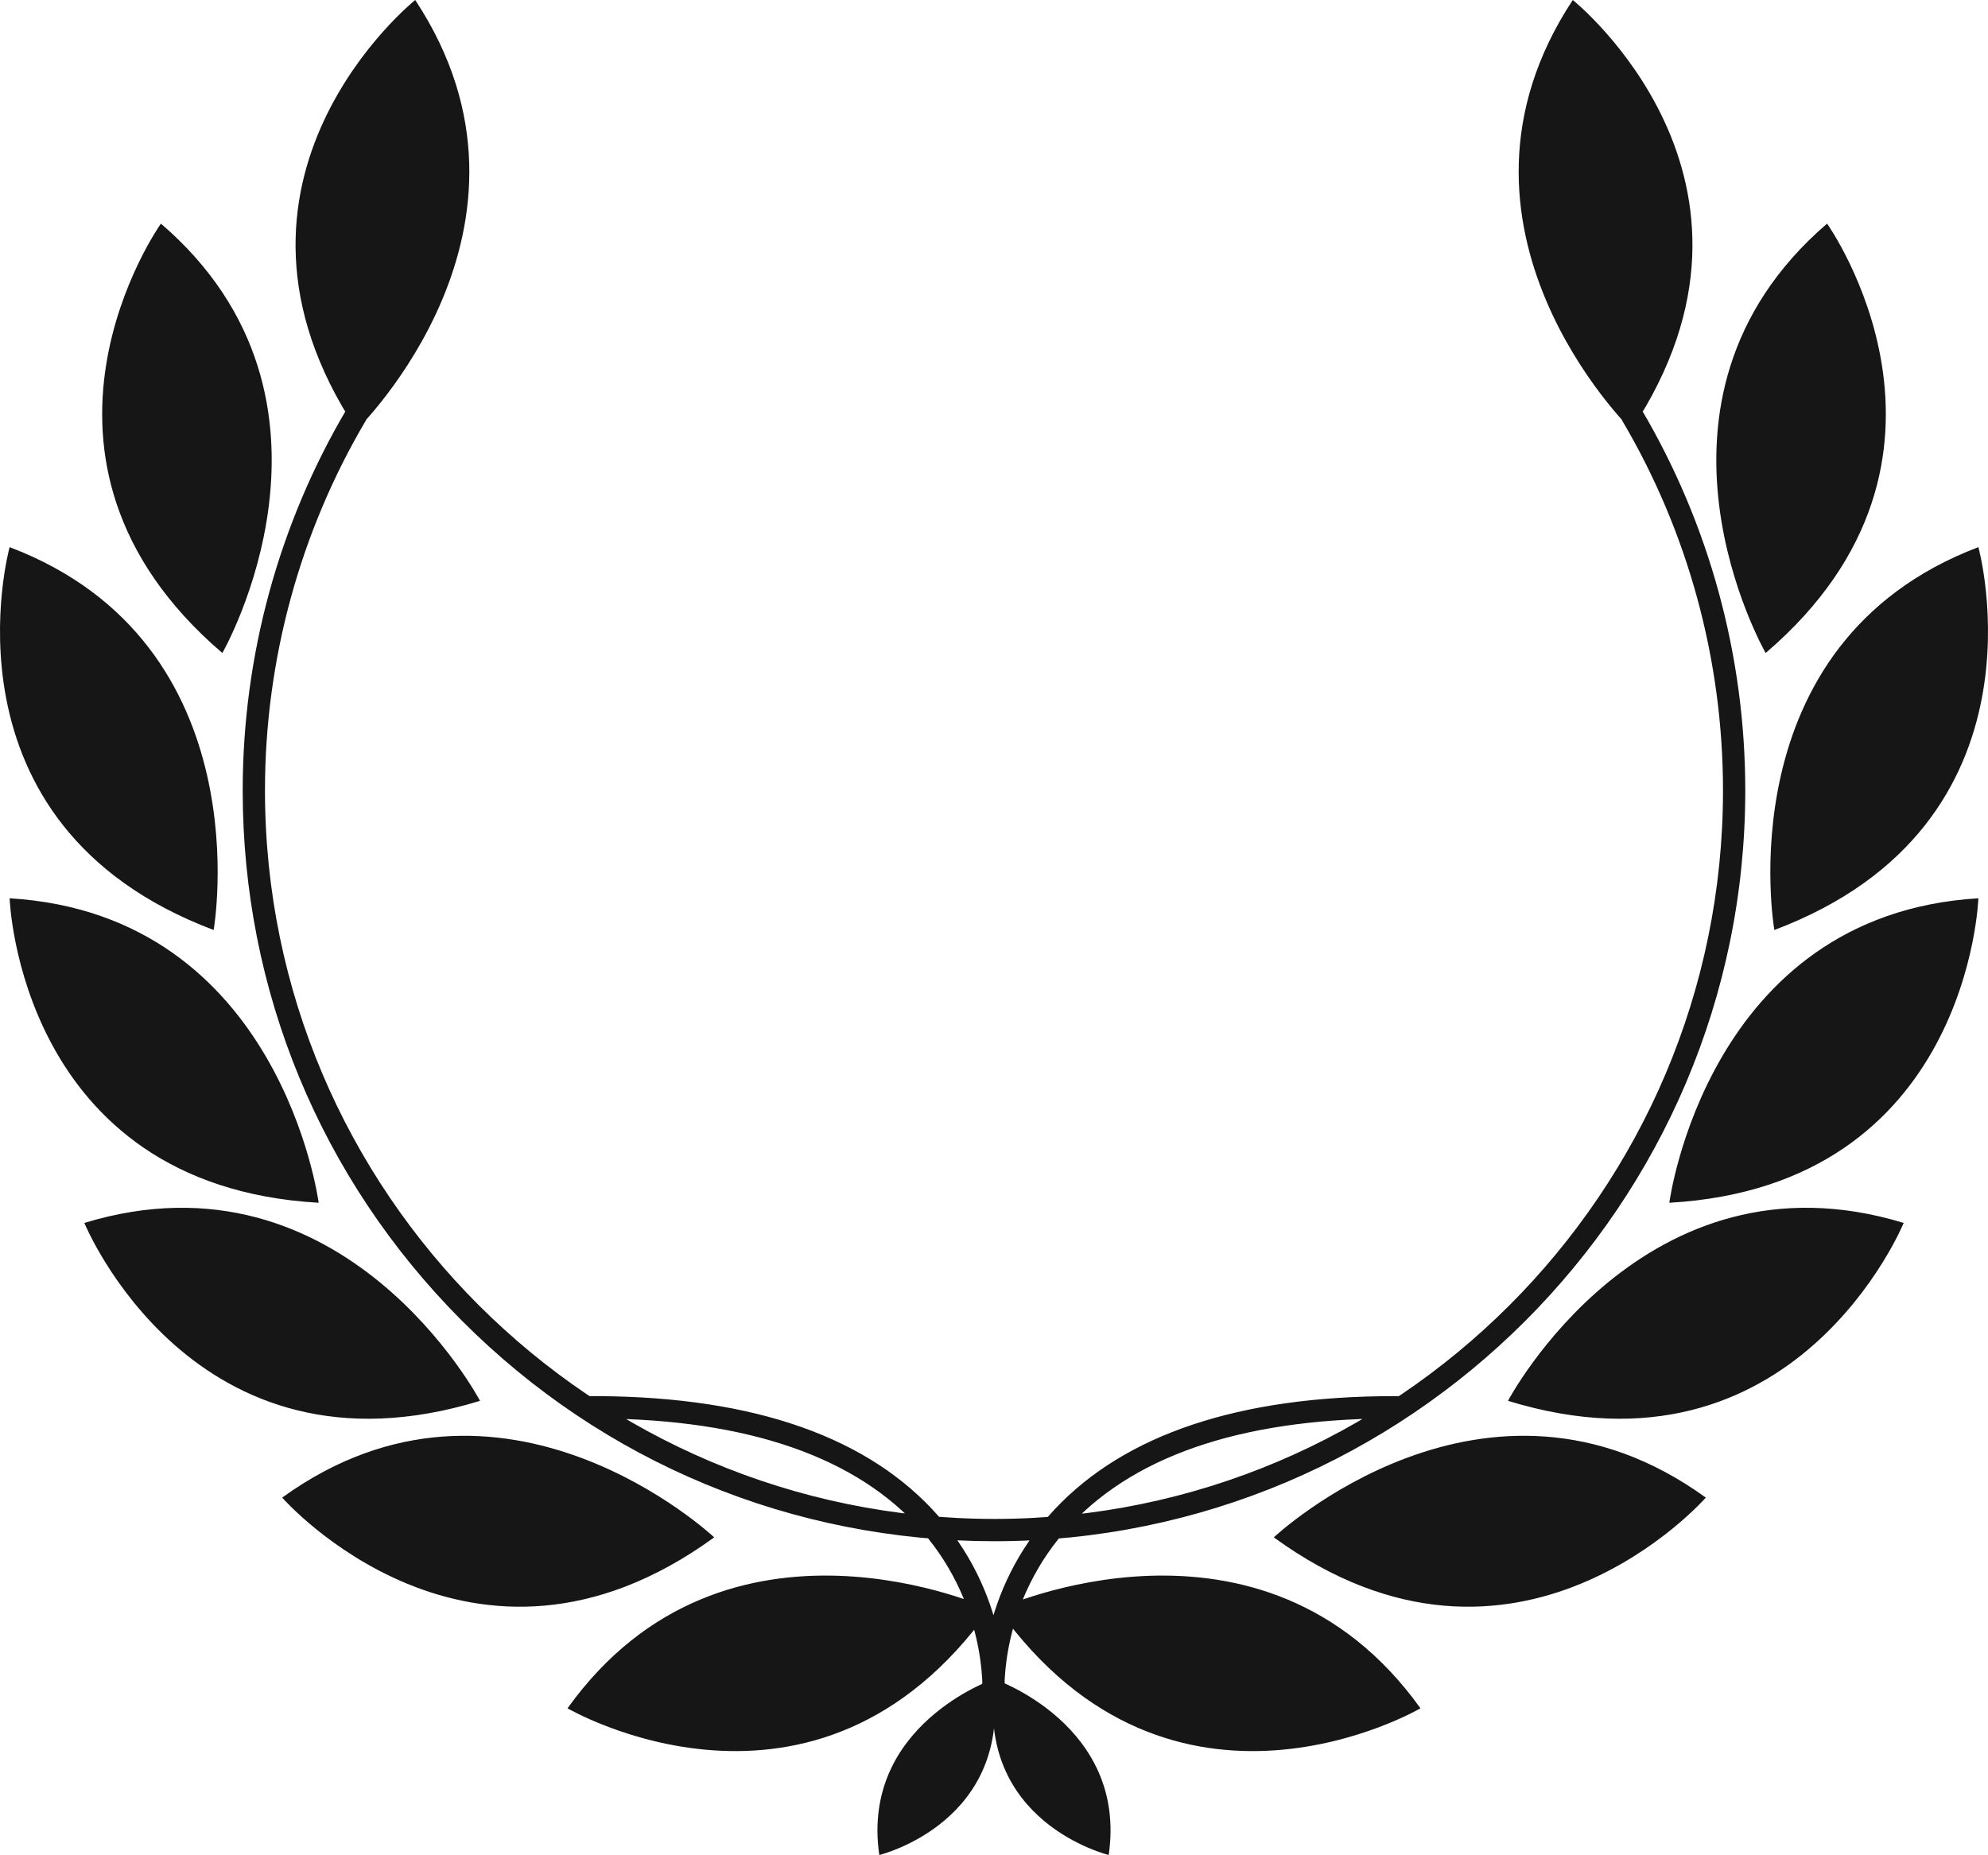 <svg version="1.1" id="图层_1" x="0px" y="0px" width="186.081px" height="173.649px" viewBox="0 0 186.081 173.649" enable-background="new 0 0 186.081 173.649" xml:space="preserve" xmlns="http://www.w3.org/2000/svg" xmlns:xlink="http://www.w3.org/1999/xlink" xmlns:xml="http://www.w3.org/XML/1998/namespace">
  <path fill="#161616" d="M0.901,51.219c23.793,9.038,19.097,35.84,19.097,35.84C-6.299,77.148,0.901,51.219,0.901,51.219z
	 M20.813,61.13c0,0,13.543-23.6-5.75-40.197C15.063,20.933-0.538,42.858,20.813,61.13z M33.385,40.236
	c0,0,19.487-18.988,5.48-40.236C38.865,0,17.856,16.814,33.385,40.236z M29.828,112.594c0,0-3.521-26.982-28.927-28.503
	C0.901,84.089,1.773,110.985,29.828,112.594z M44.932,131.135c0,0-12.692-24.071-37.037-16.653
	C7.895,114.481,18.07,139.394,44.932,131.135z M66.851,143.915c0,0-19.82-18.642-40.438-3.72
	C26.412,140.195,44.129,160.449,66.851,143.915z M92.654,150.624c0,0-24.71-11.396-39.532,9.294
	C53.122,159.917,76.346,173.51,92.654,150.624z M92.932,157.217c0,0-12.389,4.293-10.629,16.433
	C82.303,173.647,94.911,170.614,92.932,157.217z M163.361,74.003c0-12.607-3.378-24.974-9.767-35.761l-1.794,1.063
	c6.199,10.466,9.476,22.465,9.476,34.697c0,37.6-30.589,68.188-68.188,68.188c-37.653,0-68.286-30.589-68.286-68.188
	c0-12.232,3.276-24.229,9.476-34.697l-1.793-1.063c-6.39,10.789-9.768,23.155-9.768,35.761c0,18.71,7.273,36.322,20.479,49.59
	c13.275,13.338,30.993,20.684,49.892,20.684C131.837,144.276,163.362,112.751,163.361,74.003z M185.18,51.219
	c-23.793,9.038-19.097,35.84-19.097,35.84C192.379,77.148,185.18,51.219,185.18,51.219z M171.019,20.933
	C151.727,37.53,165.27,61.13,165.27,61.13C186.618,42.858,171.019,20.933,171.019,20.933z M147.215,0
	c-14.007,21.248,5.481,40.236,5.481,40.236C168.226,16.814,147.217,0,147.215,0z M185.18,84.091
	c-25.405,1.521-28.927,28.503-28.927,28.503C184.31,110.985,185.18,84.089,185.18,84.091z M178.188,114.481
	c-24.348-7.418-37.037,16.653-37.037,16.653C168.011,139.394,178.188,114.481,178.188,114.481z M159.669,140.195
	c-20.618-14.922-40.439,3.72-40.439,3.72C141.953,160.449,159.669,140.195,159.669,140.195z M132.959,159.918
	c-14.822-20.689-39.53-9.294-39.53-9.294C109.734,173.51,132.96,159.917,132.959,159.918z M103.778,173.649
	c1.76-12.14-10.63-16.433-10.63-16.433C91.17,170.614,103.778,173.647,103.778,173.649z M94.031,158.558
	c-0.006-0.086-0.531-8.67,6.222-15.853c6.312-6.716,16.746-10.05,31.031-9.921l0.019-2.087c-0.276-0.001-0.549-0.001-0.822-0.001
	c-14.465,0-25.145,3.559-31.747,10.58c-7.371,7.841-6.81,17.041-6.782,17.429L94.031,158.558z M87.25,141.276
	c-6.728-7.156-17.688-10.711-32.568-10.579l0.019,2.087c14.262-0.12,24.688,3.196,31.003,9.89c6.753,7.16,6.254,15.8,6.248,15.886
	l2.08,0.146C94.06,158.317,94.621,149.117,87.25,141.276z" class="color c1"/>
</svg>